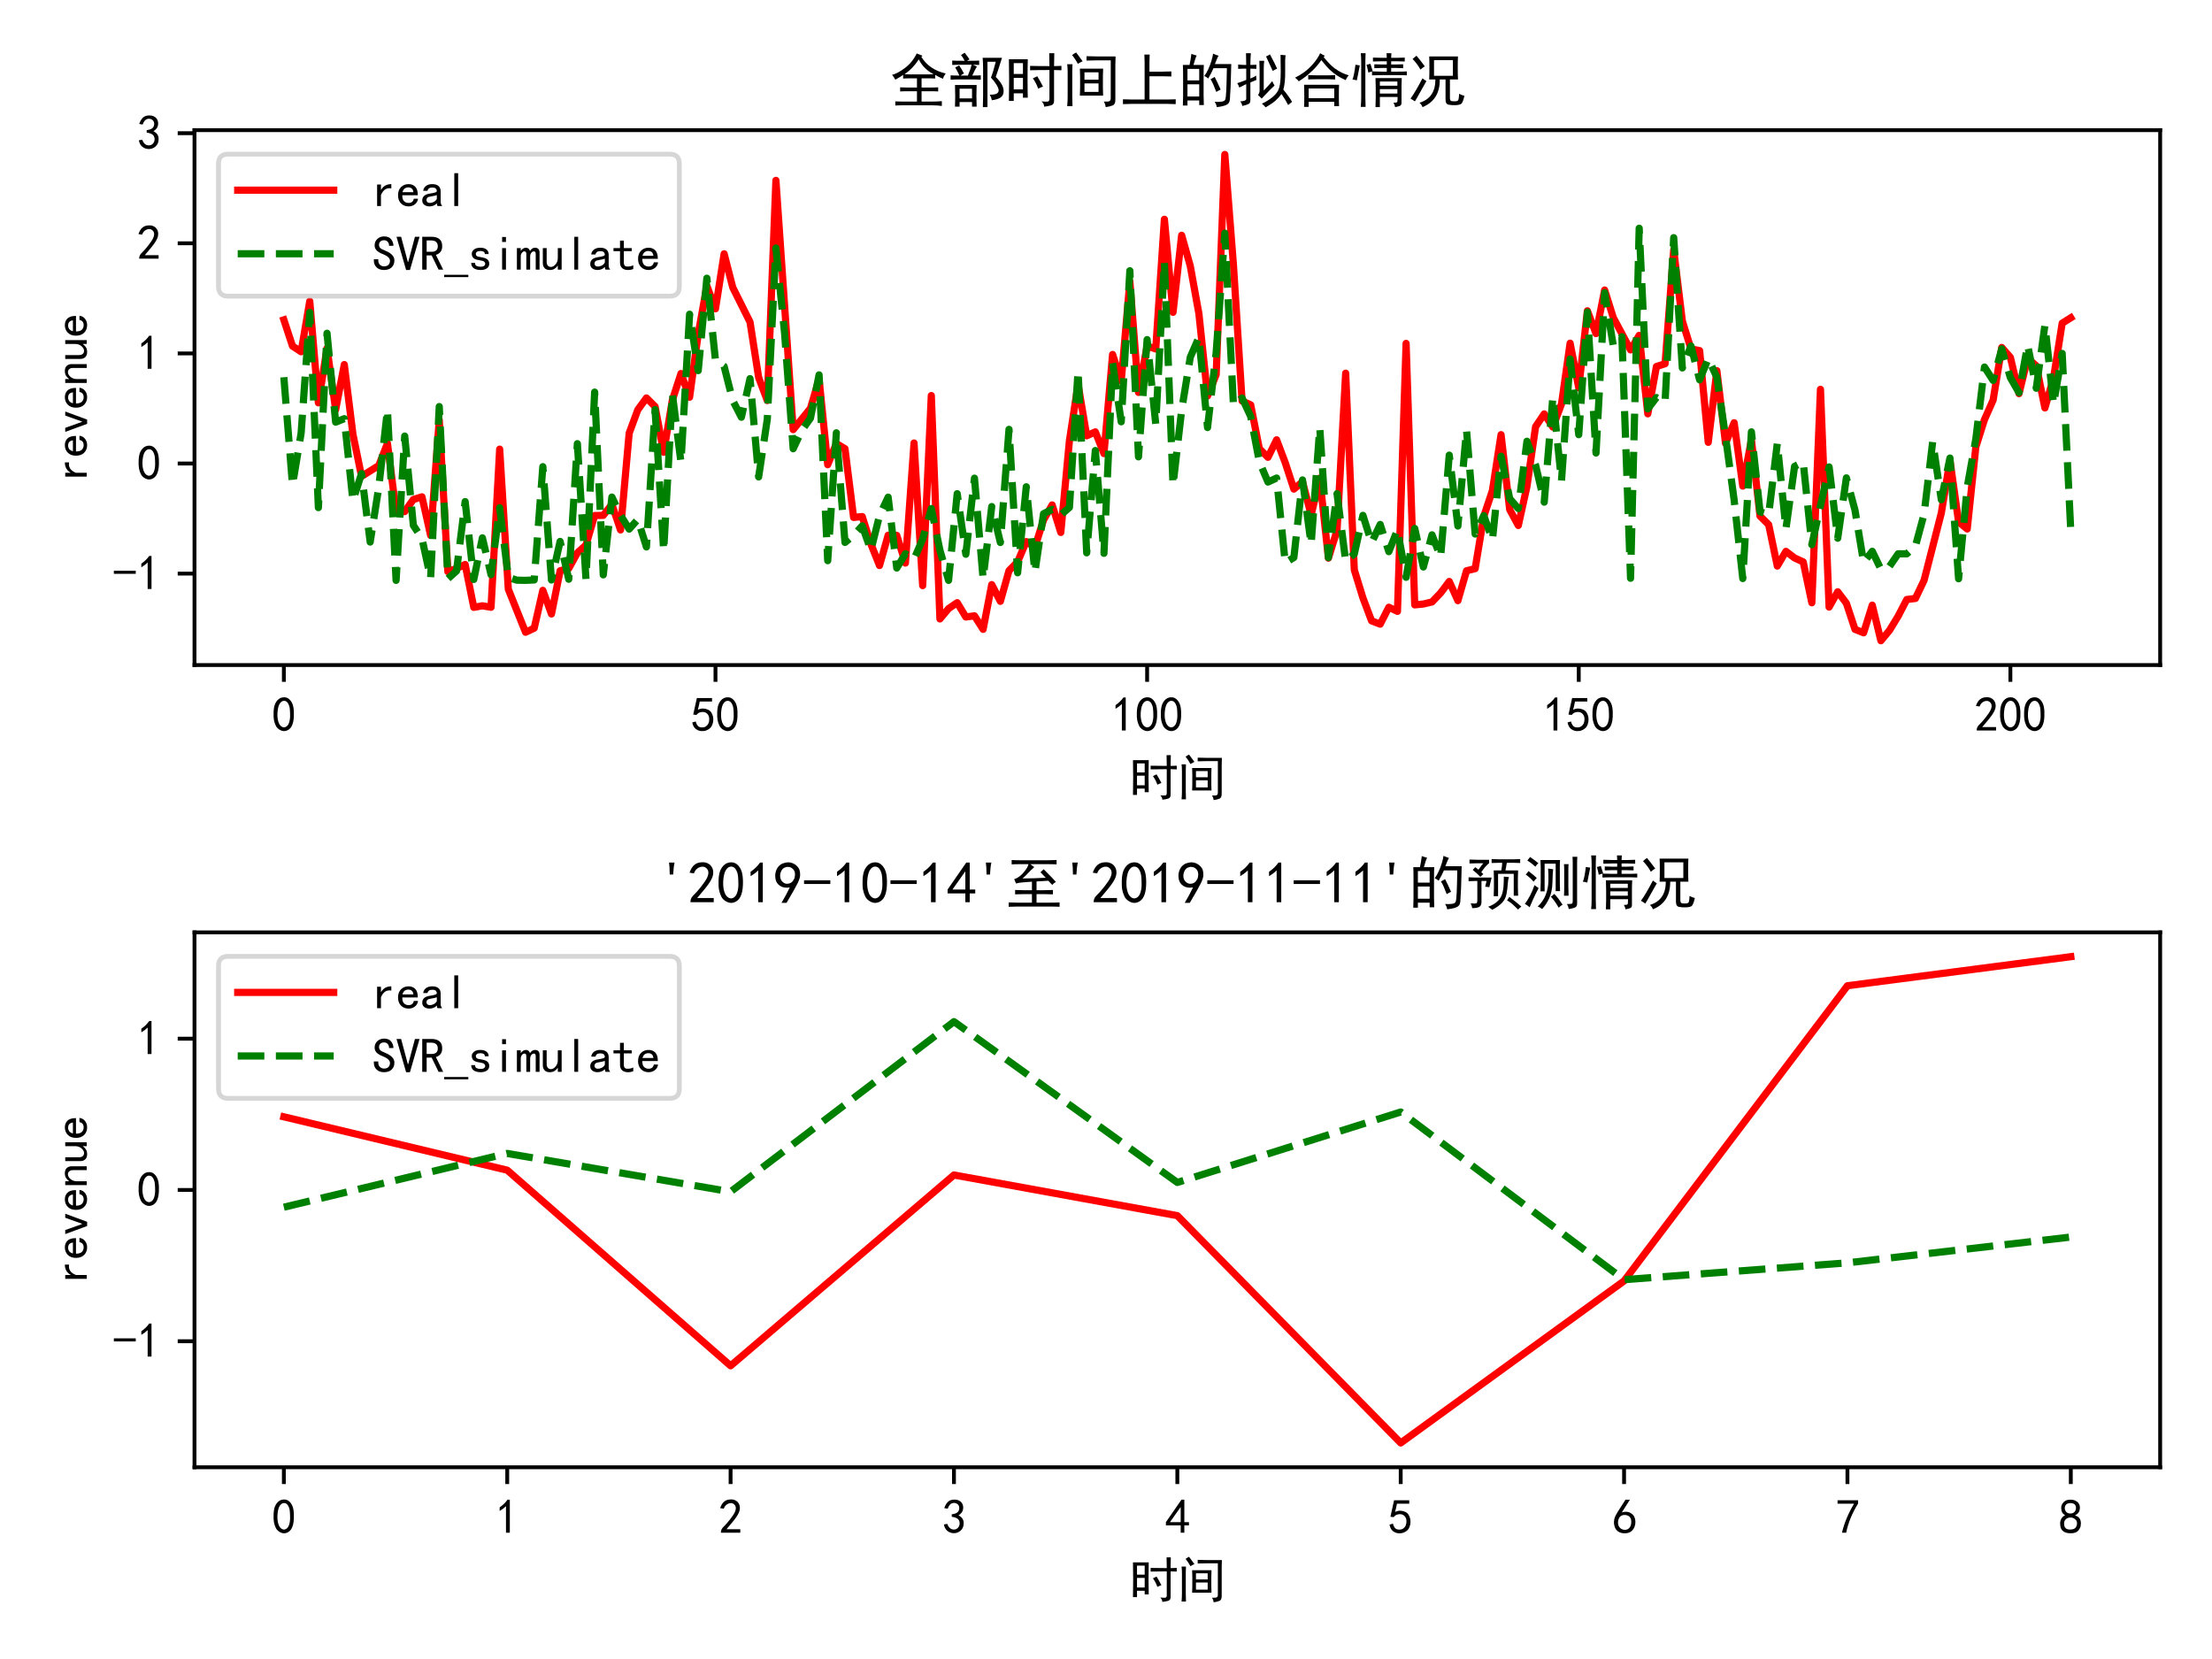 <?xml version="1.0" encoding="utf-8" standalone="no"?>
<!DOCTYPE svg PUBLIC "-//W3C//DTD SVG 1.1//EN"
  "http://www.w3.org/Graphics/SVG/1.1/DTD/svg11.dtd">
<svg xmlns:xlink="http://www.w3.org/1999/xlink" width="460.8pt" height="345.6pt" viewBox="0 0 460.8 345.6" xmlns="http://www.w3.org/2000/svg" version="1.1">
 <defs>
  <style type="text/css">*{stroke-linejoin: round; stroke-linecap: butt}</style>
 </defs>
 <g id="figure_1">
  <g id="patch_1">
   <path d="M 0 345.6 
L 460.8 345.6 
L 460.8 0 
L 0 0 
z
" style="fill: #ffffff"/>
  </g>
  <g id="axes_1">
   <g id="patch_2">
    <path d="M 40.52 138.541 
L 450 138.541 
L 450 27.116 
L 40.52 27.116 
z
" style="fill: #ffffff"/>
   </g>
   <g id="matplotlib.axis_1">
    <g id="xtick_1">
     <g id="line2d_1">
      <defs>
       <path id="mf0301e6ec4" d="M 0 0 
L 0 3.5 
" style="stroke: #000000; stroke-width: 0.8"/>
      </defs>
      <g>
       <use xlink:href="#mf0301e6ec4" x="59.133" y="138.541" style="stroke: #000000; stroke-width: 0.8"/>
      </g>
     </g>
     <g id="text_1">
      <!-- 0 -->
      <g transform="translate(56.633 152.416) scale(0.1 -0.1)">
       <defs>
        <path id="SimHei-30" d="M 225 2537 
Q 250 3200 412 3587 
Q 575 3975 875 4225 
Q 1175 4475 1612 4475 
Q 2050 4475 2375 4112 
Q 2700 3750 2800 3200 
Q 2900 2650 2862 1937 
Q 2825 1225 2612 775 
Q 2400 325 1975 150 
Q 1550 -25 1125 187 
Q 700 400 525 750 
Q 350 1100 275 1487 
Q 200 1875 225 2537 
z
M 750 2687 
Q 675 2000 800 1462 
Q 925 925 1212 700 
Q 1500 475 1800 612 
Q 2100 750 2237 1162 
Q 2375 1575 2375 2062 
Q 2375 2550 2337 2950 
Q 2300 3350 2112 3675 
Q 1925 4000 1612 4012 
Q 1300 4025 1062 3700 
Q 825 3375 750 2687 
z
" transform="scale(0.016)"/>
       </defs>
       <use xlink:href="#SimHei-30"/>
      </g>
     </g>
    </g>
    <g id="xtick_2">
     <g id="line2d_2">
      <g>
       <use xlink:href="#mf0301e6ec4" x="149.049" y="138.541" style="stroke: #000000; stroke-width: 0.8"/>
      </g>
     </g>
     <g id="text_2">
      <!-- 50 -->
      <g transform="translate(144.049 152.416) scale(0.1 -0.1)">
       <defs>
        <path id="SimHei-35" d="M 550 1325 
Q 725 650 1150 575 
Q 1575 500 1837 662 
Q 2100 825 2212 1087 
Q 2325 1350 2312 1675 
Q 2300 2000 2137 2225 
Q 1975 2450 1725 2525 
Q 1475 2600 1162 2525 
Q 850 2450 650 2175 
L 225 2225 
Q 275 2375 700 4375 
L 2675 4375 
L 2675 3925 
L 1075 3925 
Q 950 3250 825 2850 
Q 1200 3025 1525 3012 
Q 1850 3000 2150 2862 
Q 2450 2725 2587 2487 
Q 2725 2250 2787 2012 
Q 2850 1775 2837 1500 
Q 2825 1225 2725 937 
Q 2625 650 2425 462 
Q 2225 275 1937 162 
Q 1650 50 1275 75 
Q 900 100 562 350 
Q 225 600 100 1200 
L 550 1325 
z
" transform="scale(0.016)"/>
       </defs>
       <use xlink:href="#SimHei-35"/>
       <use xlink:href="#SimHei-30" x="50"/>
      </g>
     </g>
    </g>
    <g id="xtick_3">
     <g id="line2d_3">
      <g>
       <use xlink:href="#mf0301e6ec4" x="238.966" y="138.541" style="stroke: #000000; stroke-width: 0.8"/>
      </g>
     </g>
     <g id="text_3">
      <!-- 100 -->
      <g transform="translate(231.466 152.416) scale(0.1 -0.1)">
       <defs>
        <path id="SimHei-31" d="M 1400 3600 
Q 1075 3275 575 2975 
L 575 3450 
Q 1200 3875 1600 4450 
L 1900 4450 
L 1900 150 
L 1400 150 
L 1400 3600 
z
" transform="scale(0.016)"/>
       </defs>
       <use xlink:href="#SimHei-31"/>
       <use xlink:href="#SimHei-30" x="50"/>
       <use xlink:href="#SimHei-30" x="100"/>
      </g>
     </g>
    </g>
    <g id="xtick_4">
     <g id="line2d_4">
      <g>
       <use xlink:href="#mf0301e6ec4" x="328.882" y="138.541" style="stroke: #000000; stroke-width: 0.8"/>
      </g>
     </g>
     <g id="text_4">
      <!-- 150 -->
      <g transform="translate(321.382 152.416) scale(0.1 -0.1)">
       <use xlink:href="#SimHei-31"/>
       <use xlink:href="#SimHei-35" x="50"/>
       <use xlink:href="#SimHei-30" x="100"/>
      </g>
     </g>
    </g>
    <g id="xtick_5">
     <g id="line2d_5">
      <g>
       <use xlink:href="#mf0301e6ec4" x="418.799" y="138.541" style="stroke: #000000; stroke-width: 0.8"/>
      </g>
     </g>
     <g id="text_5">
      <!-- 200 -->
      <g transform="translate(411.299 152.416) scale(0.1 -0.1)">
       <defs>
        <path id="SimHei-32" d="M 300 250 
Q 325 625 650 925 
Q 975 1225 1475 1862 
Q 1975 2500 2125 2850 
Q 2275 3200 2237 3450 
Q 2200 3700 2000 3862 
Q 1800 4025 1537 4000 
Q 1275 3975 1037 3800 
Q 800 3625 675 3275 
L 200 3350 
Q 400 3925 712 4187 
Q 1025 4450 1450 4475 
Q 1700 4500 1900 4462 
Q 2100 4425 2312 4287 
Q 2525 4150 2662 3875 
Q 2800 3600 2762 3212 
Q 2725 2825 2375 2287 
Q 2025 1750 1025 600 
L 2825 600 
L 2825 150 
L 300 150 
L 300 250 
z
" transform="scale(0.016)"/>
       </defs>
       <use xlink:href="#SimHei-32"/>
       <use xlink:href="#SimHei-30" x="50"/>
       <use xlink:href="#SimHei-30" x="100"/>
      </g>
     </g>
    </g>
    <g id="text_6">
     <!-- 时间 -->
     <g transform="translate(235.26 165.673) scale(0.1 -0.1)">
      <defs>
       <path id="SimHei-65f6" d="M 2525 4575 
Q 2500 3675 2500 2400 
Q 2500 1125 2525 400 
L 2000 400 
L 2000 875 
L 1000 875 
L 1000 50 
L 475 50 
Q 500 1200 500 2350 
Q 500 3525 475 4575 
L 2525 4575 
z
M 4875 3825 
Q 4875 4575 4850 5225 
L 5400 5225 
Q 5375 4575 5375 3825 
Q 5750 3825 6175 3850 
L 6175 3375 
Q 5750 3400 5375 3400 
L 5375 50 
Q 5375 -325 5075 -425 
Q 4775 -525 4300 -575 
Q 4300 -275 4025 0 
Q 4500 -50 4687 -25 
Q 4875 0 4875 300 
L 4875 3400 
Q 3625 3400 2775 3375 
L 2775 3850 
Q 3575 3825 4875 3825 
z
M 2000 1300 
L 2000 2550 
L 1000 2550 
L 1000 1300 
L 2000 1300 
z
M 2000 2975 
L 2000 4150 
L 1000 4150 
L 1000 2975 
L 2000 2975 
z
M 3550 2725 
Q 3875 2200 4175 1600 
Q 3925 1525 3650 1375 
Q 3450 1975 3075 2500 
Q 3300 2600 3550 2725 
z
" transform="scale(0.016)"/>
       <path id="SimHei-95f4" d="M 4450 3550 
Q 4425 3075 4425 2725 
L 4425 1400 
Q 4425 1075 4450 625 
L 1925 625 
Q 1950 1075 1950 1425 
L 1950 2725 
Q 1950 3075 1925 3550 
L 4450 3550 
z
M 5800 4875 
Q 5775 4400 5775 3925 
L 5775 250 
Q 5800 -325 5462 -450 
Q 5125 -575 4725 -625 
Q 4700 -325 4525 -25 
Q 5000 -50 5137 25 
Q 5275 100 5275 350 
L 5275 4450 
L 3775 4450 
Q 3175 4450 2650 4425 
L 2650 4900 
Q 3175 4875 3775 4875 
L 5800 4875 
z
M 550 -525 
Q 600 -25 600 525 
L 600 3150 
Q 600 3675 550 4025 
L 1125 4025 
Q 1100 3650 1100 3300 
L 1100 500 
Q 1100 0 1125 -525 
L 550 -525 
z
M 3950 1025 
L 3950 1950 
L 2425 1950 
L 2425 1025 
L 3950 1025 
z
M 3950 2350 
L 3950 3150 
L 2425 3150 
L 2425 2350 
L 3950 2350 
z
M 1525 5300 
Q 1750 5000 2225 4350 
Q 1950 4225 1700 4075 
Q 1450 4575 1075 5025 
Q 1350 5225 1525 5300 
z
" transform="scale(0.016)"/>
      </defs>
      <use xlink:href="#SimHei-65f6"/>
      <use xlink:href="#SimHei-95f4" x="100"/>
     </g>
    </g>
   </g>
   <g id="matplotlib.axis_2">
    <g id="ytick_1">
     <g id="line2d_6">
      <defs>
       <path id="m8d8cad3b06" d="M 0 0 
L -3.5 0 
" style="stroke: #000000; stroke-width: 0.8"/>
      </defs>
      <g>
       <use xlink:href="#m8d8cad3b06" x="40.52" y="119.498" style="stroke: #000000; stroke-width: 0.8"/>
      </g>
     </g>
     <g id="text_7">
      <!-- -1 -->
      <g transform="translate(23.52 122.936) scale(0.1 -0.1)">
       <defs>
        <path id="SimHei-2d" d="M 2975 2125 
L 125 2125 
L 125 2525 
L 2975 2525 
L 2975 2125 
z
" transform="scale(0.016)"/>
       </defs>
       <use xlink:href="#SimHei-2d"/>
       <use xlink:href="#SimHei-31" x="50"/>
      </g>
     </g>
    </g>
    <g id="ytick_2">
     <g id="line2d_7">
      <g>
       <use xlink:href="#m8d8cad3b06" x="40.52" y="96.56" style="stroke: #000000; stroke-width: 0.8"/>
      </g>
     </g>
     <g id="text_8">
      <!-- 0 -->
      <g transform="translate(28.52 99.998) scale(0.1 -0.1)">
       <use xlink:href="#SimHei-30"/>
      </g>
     </g>
    </g>
    <g id="ytick_3">
     <g id="line2d_8">
      <g>
       <use xlink:href="#m8d8cad3b06" x="40.52" y="73.622" style="stroke: #000000; stroke-width: 0.8"/>
      </g>
     </g>
     <g id="text_9">
      <!-- 1 -->
      <g transform="translate(28.52 77.06) scale(0.1 -0.1)">
       <use xlink:href="#SimHei-31"/>
      </g>
     </g>
    </g>
    <g id="ytick_4">
     <g id="line2d_9">
      <g>
       <use xlink:href="#m8d8cad3b06" x="40.52" y="50.684" style="stroke: #000000; stroke-width: 0.8"/>
      </g>
     </g>
     <g id="text_10">
      <!-- 2 -->
      <g transform="translate(28.52 54.122) scale(0.1 -0.1)">
       <use xlink:href="#SimHei-32"/>
      </g>
     </g>
    </g>
    <g id="ytick_5">
     <g id="line2d_10">
      <g>
       <use xlink:href="#m8d8cad3b06" x="40.52" y="27.746" style="stroke: #000000; stroke-width: 0.8"/>
      </g>
     </g>
     <g id="text_11">
      <!-- 3 -->
      <g transform="translate(28.52 31.184) scale(0.1 -0.1)">
       <defs>
        <path id="SimHei-33" d="M 250 1225 
L 700 1300 
Q 800 975 1025 762 
Q 1250 550 1587 562 
Q 1925 575 2125 837 
Q 2325 1100 2300 1437 
Q 2275 1775 2037 1962 
Q 1800 2150 1275 2225 
L 1275 2550 
Q 1800 2600 2037 2825 
Q 2275 3050 2250 3412 
Q 2225 3775 1925 3937 
Q 1625 4100 1287 3975 
Q 950 3850 750 3275 
L 300 3350 
Q 450 3800 712 4100 
Q 975 4400 1425 4450 
Q 1875 4500 2212 4337 
Q 2550 4175 2687 3837 
Q 2825 3500 2725 3100 
Q 2625 2700 2150 2400 
Q 2500 2250 2687 1950 
Q 2875 1650 2812 1162 
Q 2750 675 2375 375 
Q 2000 75 1525 87 
Q 1050 100 700 387 
Q 350 675 250 1225 
z
" transform="scale(0.016)"/>
       </defs>
       <use xlink:href="#SimHei-33"/>
      </g>
     </g>
    </g>
    <g id="text_12">
     <!-- revenue -->
     <g transform="translate(18.27 100.328) rotate(-90) scale(0.1 -0.1)">
      <defs>
       <path id="SimHei-72" d="M 2500 2425 
Q 2025 2500 1700 2287 
Q 1375 2075 1150 1550 
L 1150 125 
L 650 125 
L 650 2925 
L 1150 2925 
L 1150 2200 
Q 1375 2600 1712 2787 
Q 2050 2975 2500 2975 
L 2500 2425 
z
" transform="scale(0.016)"/>
       <path id="SimHei-65" d="M 2850 1075 
Q 2800 625 2450 350 
Q 2100 75 1625 75 
Q 1025 75 637 462 
Q 250 850 250 1525 
Q 250 2200 637 2587 
Q 1025 2975 1625 2975 
Q 2150 2975 2487 2637 
Q 2825 2300 2825 1525 
L 800 1525 
Q 800 975 1037 750 
Q 1275 525 1625 525 
Q 1900 525 2075 662 
Q 2250 800 2300 1075 
L 2850 1075 
z
M 2250 1925 
Q 2200 2275 2025 2412 
Q 1850 2550 1575 2550 
Q 1325 2550 1125 2412 
Q 925 2275 825 1925 
L 2250 1925 
z
" transform="scale(0.016)"/>
       <path id="SimHei-76" d="M 2875 2925 
L 1825 75 
L 1275 75 
L 225 2925 
L 750 2925 
L 1525 750 
L 1575 750 
L 2350 2925 
L 2875 2925 
z
" transform="scale(0.016)"/>
       <path id="SimHei-6e" d="M 2800 125 
L 2300 125 
L 2300 1925 
Q 2300 2225 2150 2400 
Q 2000 2575 1750 2575 
Q 1425 2575 1137 2237 
Q 850 1900 850 1400 
L 850 125 
L 350 125 
L 350 2925 
L 850 2925 
L 850 2400 
Q 1050 2675 1287 2825 
Q 1525 2975 1900 2975 
Q 2350 2975 2575 2725 
Q 2800 2475 2800 2100 
L 2800 125 
z
" transform="scale(0.016)"/>
       <path id="SimHei-75" d="M 2800 125 
L 2300 125 
L 2300 650 
Q 2100 375 1862 225 
Q 1625 75 1250 75 
Q 800 75 575 325 
Q 350 575 350 950 
L 350 2925 
L 850 2925 
L 850 1125 
Q 850 825 1000 650 
Q 1150 475 1400 475 
Q 1725 475 2012 812 
Q 2300 1150 2300 1650 
L 2300 2925 
L 2800 2925 
L 2800 125 
z
" transform="scale(0.016)"/>
      </defs>
      <use xlink:href="#SimHei-72"/>
      <use xlink:href="#SimHei-65" x="50"/>
      <use xlink:href="#SimHei-76" x="100"/>
      <use xlink:href="#SimHei-65" x="150"/>
      <use xlink:href="#SimHei-6e" x="200"/>
      <use xlink:href="#SimHei-75" x="250"/>
      <use xlink:href="#SimHei-65" x="300"/>
     </g>
    </g>
   </g>
   <g id="line2d_11">
    <path d="M 59.133 66.633 
L 60.931 72.093 
L 62.729 73.278 
L 64.528 62.753 
L 66.326 83.918 
L 68.124 72.554 
L 69.923 85.345 
L 71.721 75.95 
L 73.519 90.449 
L 75.318 99.232 
L 78.914 96.98 
L 80.713 92.368 
L 82.511 106.652 
L 84.309 106.569 
L 86.108 104.05 
L 87.906 103.5 
L 89.704 111.525 
L 91.503 87.514 
L 93.301 119.075 
L 95.099 118.423 
L 96.898 117.597 
L 98.696 126.524 
L 100.494 126.201 
L 102.293 126.505 
L 104.091 93.567 
L 105.889 122.734 
L 109.486 131.71 
L 111.284 130.86 
L 113.083 122.98 
L 114.881 127.903 
L 116.679 118.908 
L 118.478 118.428 
L 120.276 115.164 
L 122.074 113.532 
L 123.873 107.389 
L 125.671 107.361 
L 127.469 105.085 
L 129.268 110.395 
L 131.066 90.248 
L 132.864 85.37 
L 134.663 82.9 
L 136.461 84.686 
L 138.259 94.215 
L 140.058 83.373 
L 141.856 77.815 
L 143.654 82.746 
L 145.453 69.562 
L 147.251 59.557 
L 149.049 64.329 
L 150.848 52.875 
L 152.646 59.881 
L 156.243 67.089 
L 158.041 78.635 
L 159.839 83.437 
L 161.638 37.577 
L 165.234 89.498 
L 168.831 85.075 
L 170.629 78.953 
L 172.428 96.804 
L 174.226 92.402 
L 176.024 93.475 
L 177.823 107.789 
L 179.621 107.613 
L 181.419 113.318 
L 183.218 117.811 
L 185.016 111.497 
L 186.814 111.531 
L 188.613 117.295 
L 190.411 92.286 
L 192.209 121.993 
L 194.008 82.403 
L 195.806 128.933 
L 197.604 126.778 
L 199.403 125.548 
L 201.201 128.53 
L 202.999 128.29 
L 204.798 131.1 
L 206.596 121.785 
L 208.394 125.268 
L 210.193 118.879 
L 211.991 117.04 
L 213.789 112.825 
L 215.588 113.986 
L 217.386 108.321 
L 219.184 105.189 
L 220.983 110.92 
L 222.781 91.81 
L 224.579 80.05 
L 226.378 90.784 
L 228.176 89.97 
L 229.974 94.492 
L 231.773 73.845 
L 233.571 79.36 
L 235.369 58.638 
L 237.168 81.743 
L 238.966 72.079 
L 240.764 72.699 
L 242.563 45.678 
L 244.361 65.062 
L 246.159 49.015 
L 247.957 55.417 
L 249.756 65.365 
L 251.554 82.491 
L 253.352 78.036 
L 255.151 32.181 
L 256.949 55.233 
L 258.747 83.527 
L 260.546 84.347 
L 262.344 93.474 
L 264.142 95.266 
L 265.941 91.623 
L 267.739 96.394 
L 269.537 101.886 
L 271.336 100.36 
L 273.134 107.284 
L 274.932 99.604 
L 276.731 116.269 
L 278.529 110.467 
L 280.327 77.742 
L 282.126 118.725 
L 283.924 124.559 
L 285.722 129.333 
L 287.521 130.022 
L 289.319 126.5 
L 291.117 127.357 
L 292.916 71.537 
L 294.714 126.004 
L 296.512 125.826 
L 298.311 125.399 
L 300.109 123.518 
L 301.907 121.13 
L 303.706 125.127 
L 305.504 118.902 
L 307.302 118.459 
L 309.101 107.567 
L 310.899 102.177 
L 312.697 90.546 
L 314.496 106.15 
L 316.294 109.467 
L 318.092 101.331 
L 319.891 88.889 
L 321.689 86.224 
L 323.487 88.968 
L 325.286 84.162 
L 327.084 71.492 
L 328.882 80.796 
L 330.681 64.747 
L 332.479 69.498 
L 334.277 60.421 
L 336.076 66.165 
L 339.672 72.887 
L 341.471 69.862 
L 343.269 86.205 
L 345.067 76.35 
L 346.866 75.778 
L 348.664 52.065 
L 350.462 66.874 
L 352.261 72.675 
L 354.059 73.039 
L 355.857 92.144 
L 357.656 77.223 
L 359.454 92.358 
L 361.252 88.06 
L 363.051 101.258 
L 364.849 91.608 
L 366.647 107.52 
L 368.446 109.294 
L 370.244 117.918 
L 372.042 114.857 
L 373.841 116.232 
L 375.639 117.053 
L 377.437 125.567 
L 379.236 81.104 
L 381.034 126.464 
L 382.832 123.278 
L 384.631 125.657 
L 386.429 131.102 
L 388.227 131.821 
L 390.026 126.064 
L 391.824 133.476 
L 393.622 131.308 
L 395.421 128.353 
L 397.219 124.884 
L 399.017 124.671 
L 400.816 120.902 
L 404.412 106.876 
L 406.211 95.887 
L 408.009 108.707 
L 409.807 110.195 
L 411.606 93.085 
L 413.404 87.417 
L 415.202 83.346 
L 417.001 72.386 
L 418.799 74.447 
L 420.597 82.002 
L 422.396 74.633 
L 424.194 76.204 
L 425.992 84.981 
L 427.791 78.725 
L 429.589 67.324 
L 431.387 66.202 
L 431.387 66.202 
" clip-path="url(#p2e69a6f243)" style="fill: none; stroke: #ff0000; stroke-width: 1.5; stroke-linecap: square"/>
   </g>
   <g id="line2d_12">
    <path d="M 59.133 78.582 
L 60.931 101.047 
L 62.729 90.234 
L 64.528 65.07 
L 66.326 105.748 
L 68.124 69.426 
L 69.923 87.943 
L 71.721 87.216 
L 73.519 104.305 
L 75.318 98.655 
L 77.116 112.919 
L 78.914 101.422 
L 80.713 85.373 
L 82.511 120.9 
L 84.309 90.843 
L 86.108 109.439 
L 87.906 112.177 
L 89.704 120.473 
L 91.503 84.693 
L 93.301 120.553 
L 95.099 118.95 
L 96.898 104.49 
L 98.696 120.713 
L 100.494 112.042 
L 102.293 119.713 
L 104.091 105.781 
L 105.889 120.278 
L 107.688 120.862 
L 109.486 120.895 
L 111.284 120.813 
L 113.083 97.216 
L 114.881 120.817 
L 116.679 112.789 
L 118.478 120.668 
L 120.276 92.428 
L 122.074 120.65 
L 123.873 81.685 
L 125.671 119.753 
L 127.469 103.548 
L 129.268 107.341 
L 131.066 110.221 
L 132.864 108.203 
L 134.663 113.934 
L 136.461 85.322 
L 138.259 114.766 
L 140.058 81.992 
L 141.856 96.305 
L 143.654 65.455 
L 145.453 77.209 
L 147.251 57.954 
L 149.049 75.075 
L 150.848 76.32 
L 152.646 83.44 
L 154.444 86.92 
L 156.243 78.876 
L 158.041 99.347 
L 159.839 87.349 
L 161.638 51.669 
L 163.436 69.331 
L 165.234 93.482 
L 167.033 89.644 
L 168.831 87.113 
L 170.629 78.094 
L 172.428 116.799 
L 174.226 90.162 
L 176.024 112.995 
L 177.823 111.517 
L 179.621 109.537 
L 181.419 114.629 
L 183.218 107.397 
L 185.016 103.567 
L 186.814 118.329 
L 188.613 115.357 
L 190.411 116.483 
L 192.209 112.305 
L 194.008 105.948 
L 195.806 114.619 
L 197.604 120.9 
L 199.403 102.841 
L 201.201 115.458 
L 202.999 99.61 
L 204.798 120.51 
L 206.596 105.53 
L 208.394 113.016 
L 210.193 89.443 
L 211.991 119.322 
L 213.789 101.405 
L 215.588 119.166 
L 217.386 107.017 
L 219.184 106.114 
L 220.983 107.27 
L 222.781 105.705 
L 224.579 77.266 
L 226.378 115.164 
L 228.176 93.856 
L 229.974 115.267 
L 231.773 75.627 
L 233.571 87.869 
L 235.369 56.397 
L 237.168 95.168 
L 238.966 70.745 
L 240.764 88.349 
L 242.563 54.528 
L 244.361 101.051 
L 246.159 85.414 
L 247.957 74.409 
L 249.756 70.262 
L 251.554 89.064 
L 253.352 73.401 
L 255.151 48.568 
L 256.949 84.404 
L 258.747 82.907 
L 260.546 86.758 
L 262.344 96.173 
L 264.142 100.421 
L 265.941 99.586 
L 267.739 117.241 
L 269.537 116.145 
L 271.336 99.978 
L 273.134 113.358 
L 274.932 89.133 
L 276.731 116.158 
L 278.529 102.843 
L 280.327 116.909 
L 282.126 115.395 
L 283.924 107.359 
L 285.722 113.063 
L 287.521 109.254 
L 289.319 114.919 
L 291.117 110.367 
L 292.916 120.267 
L 294.714 110.087 
L 296.512 118.113 
L 298.311 111.417 
L 300.109 116.025 
L 301.907 94.813 
L 303.706 109.581 
L 305.504 89.614 
L 307.302 111.248 
L 309.101 107.411 
L 310.899 112.476 
L 312.697 95.041 
L 314.496 103.872 
L 316.294 105.941 
L 318.092 91.92 
L 319.891 96.894 
L 321.689 104.605 
L 323.487 82.728 
L 325.286 100.164 
L 327.084 74.784 
L 328.882 90.549 
L 330.681 65.018 
L 332.479 94.37 
L 334.277 60.971 
L 336.076 72.031 
L 337.874 70.147 
L 339.672 120.463 
L 341.471 47.547 
L 343.269 85.175 
L 345.067 82.816 
L 346.866 83.703 
L 348.664 49.51 
L 350.462 76.645 
L 352.261 72.077 
L 354.059 79.117 
L 355.857 74.708 
L 357.656 78.585 
L 359.454 90.892 
L 361.252 104.158 
L 363.051 120.519 
L 364.849 89.965 
L 366.647 106.609 
L 368.446 107.177 
L 370.244 92.372 
L 372.042 110.164 
L 373.841 97.157 
L 375.639 96.267 
L 377.437 113.473 
L 381.034 97.268 
L 382.832 112.119 
L 384.631 99.551 
L 386.429 106.276 
L 388.227 117.18 
L 390.026 114.84 
L 391.824 118.571 
L 393.622 117.983 
L 395.421 115.365 
L 397.219 115.37 
L 399.017 113.788 
L 400.816 107.123 
L 402.614 92.029 
L 404.412 104.1 
L 406.211 95.42 
L 408.009 120.565 
L 409.807 101.482 
L 411.606 91.408 
L 413.404 76.46 
L 415.202 79.25 
L 417.001 72.67 
L 418.799 78.677 
L 420.597 81.794 
L 422.396 71.894 
L 424.194 80.878 
L 425.992 67.727 
L 427.791 84.154 
L 429.589 73.622 
L 431.387 110.745 
L 431.387 110.745 
" clip-path="url(#p2e69a6f243)" style="fill: none; stroke-dasharray: 5.55,2.4; stroke-dashoffset: 0; stroke: #008000; stroke-width: 1.5"/>
   </g>
   <g id="patch_3">
    <path d="M 40.52 138.541 
L 40.52 27.116 
" style="fill: none; stroke: #000000; stroke-width: 0.8; stroke-linejoin: miter; stroke-linecap: square"/>
   </g>
   <g id="patch_4">
    <path d="M 450 138.541 
L 450 27.116 
" style="fill: none; stroke: #000000; stroke-width: 0.8; stroke-linejoin: miter; stroke-linecap: square"/>
   </g>
   <g id="patch_5">
    <path d="M 40.52 138.541 
L 450 138.541 
" style="fill: none; stroke: #000000; stroke-width: 0.8; stroke-linejoin: miter; stroke-linecap: square"/>
   </g>
   <g id="patch_6">
    <path d="M 40.52 27.116 
L 450 27.116 
" style="fill: none; stroke: #000000; stroke-width: 0.8; stroke-linejoin: miter; stroke-linecap: square"/>
   </g>
   <g id="text_13">
    <!-- 全部时间上的拟合情况 -->
    <g transform="translate(185.26 21.116) scale(0.12 -0.12)">
     <defs>
      <path id="SimHei-5168" d="M 3475 4825 
Q 4350 3425 6125 3025 
Q 5900 2750 5825 2450 
Q 5325 2650 4975 2875 
L 4975 2475 
Q 4700 2500 4100 2500 
L 3500 2500 
L 3500 1500 
L 4450 1500 
Q 4975 1500 5300 1525 
L 5300 1075 
Q 4975 1100 4450 1100 
L 3500 1100 
L 3500 -25 
L 4475 -25 
Q 5225 -25 5700 25 
L 5700 -500 
Q 5250 -425 4525 -425 
L 1775 -425 
Q 1025 -425 650 -450 
L 650 0 
Q 1025 -25 1775 -25 
L 3000 -25 
L 3000 1100 
L 2300 1100 
Q 1450 1100 1175 1075 
L 1175 1525 
Q 1450 1500 2275 1500 
L 3000 1500 
L 3000 2500 
L 2500 2500 
Q 1725 2500 1500 2475 
L 1500 2875 
Q 1275 2700 650 2350 
Q 500 2650 300 2875 
Q 900 3025 1700 3625 
Q 2500 4225 2975 5200 
Q 3275 5075 3600 4950 
L 3475 4825 
z
M 1650 2950 
Q 1950 2925 2525 2925 
L 4025 2925 
Q 4525 2925 4800 2950 
Q 3725 3500 3200 4550 
Q 2525 3525 1650 2950 
z
" transform="scale(0.016)"/>
      <path id="SimHei-90e8" d="M 5300 2650 
Q 5750 2200 5962 1812 
Q 6175 1425 6150 1025 
Q 6125 625 5812 412 
Q 5500 200 4875 125 
Q 4825 400 4650 725 
Q 5250 725 5437 862 
Q 5625 1000 5612 1225 
Q 5600 1450 5350 1850 
Q 5100 2250 4775 2575 
Q 4975 3025 5300 4300 
L 4400 4300 
L 4400 -625 
L 3900 -625 
Q 3925 -100 3925 575 
L 3925 3625 
Q 3925 4175 3875 4725 
L 5975 4725 
Q 5575 3425 5300 2650 
z
M 3225 1775 
Q 3200 1200 3200 625 
Q 3200 50 3225 -575 
L 2725 -575 
L 2725 -75 
L 1375 -75 
L 1375 -575 
L 875 -575 
Q 900 -50 900 525 
Q 900 1125 875 1775 
L 3225 1775 
z
M 1925 5275 
Q 2325 4775 2450 4550 
Q 2300 4475 2175 4400 
Q 3225 4400 3500 4425 
L 3500 3950 
Q 3325 3950 2825 3975 
L 3250 3775 
Q 3075 3500 2750 2800 
Q 3350 2800 3675 2825 
L 3675 2350 
Q 3350 2375 3025 2375 
L 1150 2375 
Q 700 2375 400 2350 
L 400 2825 
Q 575 2800 1350 2800 
Q 1175 3225 900 3675 
Q 1100 3775 1325 3900 
Q 1575 3550 1850 3025 
Q 1600 2900 1475 2800 
L 2275 2800 
Q 2600 3575 2675 3975 
L 2075 3975 
Q 925 3975 575 3950 
L 575 4425 
Q 875 4400 1925 4400 
Q 1725 4800 1525 5025 
Q 1750 5150 1925 5275 
z
M 2725 325 
L 2725 1375 
L 1375 1375 
L 1375 325 
L 2725 325 
z
" transform="scale(0.016)"/>
      <path id="SimHei-4e0a" d="M 3250 5075 
Q 3225 4650 3225 4275 
L 3225 3225 
L 4650 3225 
Q 5150 3225 5600 3250 
L 5600 2700 
Q 5100 2725 4600 2725 
L 3225 2725 
L 3225 200 
L 5200 200 
Q 5575 200 6075 225 
L 6075 -300 
Q 5600 -275 5200 -275 
L 1250 -275 
Q 850 -275 350 -300 
L 350 225 
Q 825 200 1250 200 
L 2700 200 
L 2700 4250 
Q 2700 4625 2675 5075 
L 3250 5075 
z
" transform="scale(0.016)"/>
      <path id="SimHei-7684" d="M 2100 4975 
Q 1975 4750 1750 3950 
L 2875 3950 
Q 2850 3525 2850 2875 
L 2850 675 
Q 2850 300 2875 -400 
L 2375 -400 
L 2375 100 
L 1100 100 
L 1100 -450 
L 600 -450 
Q 625 350 625 550 
L 625 2850 
Q 625 3525 600 3950 
L 1325 3950 
Q 1450 4525 1525 5150 
Q 1875 5025 2100 4975 
z
M 5825 3075 
Q 5800 1550 5700 175 
Q 5650 -275 5225 -425 
Q 4800 -575 4275 -625 
Q 4250 -350 4050 -50 
Q 4550 -75 4837 -25 
Q 5125 25 5200 200 
Q 5275 375 5312 1225 
Q 5350 2075 5375 3600 
L 3925 3600 
Q 3725 3125 3350 2475 
Q 3175 2650 2925 2750 
Q 3150 3050 3350 3475 
Q 3550 3900 3700 4400 
Q 3850 4900 3875 5175 
Q 4225 5025 4475 4950 
Q 4350 4750 4262 4512 
Q 4175 4275 4075 4050 
L 5850 4050 
Q 5825 3525 5825 3075 
z
M 2375 525 
L 2375 1850 
L 1100 1850 
L 1100 525 
L 2375 525 
z
M 2375 2275 
L 2375 3525 
L 1100 3525 
L 1100 2275 
L 2375 2275 
z
M 4350 2050 
Q 4500 1750 4700 1275 
Q 4525 1200 4225 1025 
Q 4050 1500 3900 1837 
Q 3750 2175 3600 2400 
Q 3775 2500 4050 2650 
L 4350 2050 
z
" transform="scale(0.016)"/>
      <path id="SimHei-62df" d="M 1675 125 
Q 1675 -175 1500 -275 
Q 1325 -375 800 -500 
Q 750 -225 575 0 
Q 1225 25 1225 275 
L 1225 1875 
Q 700 1625 475 1500 
Q 375 1800 250 1975 
Q 525 2050 1225 2325 
L 1225 3550 
Q 725 3550 350 3525 
L 350 4000 
Q 700 3950 1225 3950 
Q 1225 4625 1200 5225 
L 1725 5225 
Q 1675 4550 1675 3950 
Q 2025 3950 2325 3975 
L 2325 3525 
Q 1975 3550 1675 3550 
L 1675 2475 
Q 2150 2675 2300 2800 
Q 2300 2550 2325 2325 
Q 2125 2250 1675 2050 
L 1675 125 
z
M 4950 5050 
Q 5275 5025 5500 5000 
Q 5425 4650 5450 3337 
Q 5475 2025 5250 1275 
Q 5850 550 6200 -50 
Q 5975 -225 5775 -400 
Q 5525 100 5050 800 
Q 4800 450 4437 112 
Q 4075 -225 3325 -650 
Q 3175 -450 2925 -250 
Q 3425 -25 3900 325 
Q 4375 675 4612 1050 
Q 4850 1425 4925 2150 
Q 5000 2875 4950 5050 
z
M 2500 700 
Q 2675 875 2675 1200 
L 2675 3475 
Q 2675 3925 2650 4400 
L 3175 4400 
Q 3125 3975 3125 3500 
L 3125 1175 
Q 3775 1850 4050 2200 
Q 4150 1925 4300 1725 
Q 4025 1500 2900 300 
L 2500 700 
z
M 3800 5100 
Q 4375 4025 4575 3550 
Q 4250 3400 4100 3300 
Q 3850 3875 3375 4875 
Q 3575 4950 3800 5100 
z
" transform="scale(0.016)"/>
      <path id="SimHei-5408" d="M 5050 1800 
Q 5025 1550 5025 650 
Q 5025 -250 5050 -525 
L 4525 -525 
L 4525 -50 
L 1750 -50 
L 1750 -600 
L 1250 -600 
Q 1275 -300 1275 550 
Q 1275 1425 1250 1800 
L 5050 1800 
z
M 3375 4800 
Q 4100 3925 4550 3600 
Q 5000 3275 5375 3100 
Q 5750 2925 6100 2825 
Q 5850 2550 5775 2300 
Q 5275 2525 4875 2775 
Q 4475 3025 4062 3412 
Q 3650 3800 3125 4475 
Q 2650 3800 2187 3362 
Q 1725 2925 1400 2675 
Q 1075 2425 675 2175 
Q 625 2275 275 2575 
Q 800 2825 1275 3175 
Q 1750 3525 2225 4062 
Q 2700 4600 3000 5225 
Q 3275 5050 3500 4950 
L 3375 4800 
z
M 4525 350 
L 4525 1400 
L 1750 1400 
L 1750 350 
L 4525 350 
z
M 3925 2825 
Q 4325 2825 4625 2850 
L 4625 2375 
Q 4300 2400 3950 2400 
L 2550 2400 
Q 2025 2400 1700 2375 
L 1700 2850 
Q 2175 2825 2550 2825 
L 3925 2825 
z
" transform="scale(0.016)"/>
      <path id="SimHei-60c5" d="M 2775 1475 
Q 2775 2050 2750 2525 
L 5600 2525 
Q 5575 2100 5575 1725 
L 5575 -150 
Q 5575 -425 5375 -500 
Q 5175 -575 4875 -625 
Q 4850 -400 4700 -150 
Q 5050 -150 5100 -75 
Q 5150 0 5150 475 
L 3225 475 
L 3225 -625 
L 2750 -625 
Q 2775 -50 2775 375 
L 2775 1475 
z
M 2375 3250 
Q 2975 3225 3475 3225 
L 3975 3225 
L 3975 3625 
L 3500 3625 
Q 3075 3625 2625 3600 
L 2625 4025 
Q 3075 4000 3500 4000 
L 3975 4000 
L 3975 4350 
L 3450 4350 
Q 3050 4350 2475 4325 
L 2475 4750 
Q 3075 4725 3450 4725 
L 3975 4725 
Q 3975 4975 3950 5225 
L 4475 5225 
Q 4450 4975 4450 4725 
L 5125 4725 
Q 5550 4725 5925 4750 
L 5925 4325 
Q 5550 4350 5125 4350 
L 4450 4350 
L 4450 4000 
L 4925 4000 
Q 5325 4000 5750 4025 
L 5750 3600 
Q 5300 3625 4925 3625 
L 4450 3625 
L 4450 3225 
L 5175 3225 
Q 5775 3225 6150 3250 
L 6150 2825 
Q 5775 2850 5150 2850 
L 3500 2850 
Q 2850 2850 2375 2825 
L 2375 3250 
z
M 1675 5225 
Q 1650 4800 1650 4400 
L 1650 425 
Q 1650 -100 1675 -600 
L 1150 -600 
Q 1200 -100 1200 425 
L 1200 4325 
Q 1200 4825 1150 5225 
L 1675 5225 
z
M 5125 850 
L 5125 1325 
L 3225 1325 
L 3225 850 
L 5125 850 
z
M 5125 1700 
L 5125 2150 
L 3225 2150 
L 3225 1700 
L 5125 1700 
z
M 1050 3900 
Q 1000 3675 725 2275 
Q 500 2350 250 2375 
Q 425 2750 575 3975 
Q 800 3925 1050 3900 
z
M 1975 3125 
Q 1925 3425 1775 3975 
Q 1950 4000 2200 4075 
Q 2350 3550 2450 3275 
Q 2175 3200 1975 3125 
z
" transform="scale(0.016)"/>
      <path id="SimHei-51b5" d="M 5450 4875 
Q 5425 4500 5425 3675 
Q 5425 2850 5450 2375 
L 4575 2375 
L 4575 400 
Q 4575 50 4762 25 
Q 4950 0 5200 12 
Q 5450 25 5500 187 
Q 5550 350 5575 825 
Q 5850 675 6150 600 
Q 5975 -175 5775 -287 
Q 5575 -400 5175 -412 
Q 4775 -425 4437 -362 
Q 4100 -300 4100 200 
L 4100 2375 
L 3475 2375 
Q 3500 150 1600 -625 
Q 1525 -375 1275 -150 
Q 3000 375 3000 2375 
L 2325 2375 
Q 2350 2850 2350 3675 
Q 2350 4525 2325 4875 
L 5450 4875 
z
M 4900 2775 
L 4900 4475 
L 2850 4475 
L 2850 2775 
L 4900 2775 
z
M 2025 2200 
Q 1750 1725 1350 1000 
Q 950 275 775 0 
Q 525 175 300 300 
Q 800 975 1600 2500 
Q 1850 2300 2025 2200 
z
M 950 4950 
Q 1100 4775 1350 4462 
Q 1600 4150 1850 3800 
Q 1575 3625 1375 3450 
Q 1075 4025 525 4600 
Q 775 4825 950 4950 
z
" transform="scale(0.016)"/>
     </defs>
     <use xlink:href="#SimHei-5168"/>
     <use xlink:href="#SimHei-90e8" x="100"/>
     <use xlink:href="#SimHei-65f6" x="200"/>
     <use xlink:href="#SimHei-95f4" x="300"/>
     <use xlink:href="#SimHei-4e0a" x="400"/>
     <use xlink:href="#SimHei-7684" x="500"/>
     <use xlink:href="#SimHei-62df" x="600"/>
     <use xlink:href="#SimHei-5408" x="700"/>
     <use xlink:href="#SimHei-60c5" x="800"/>
     <use xlink:href="#SimHei-51b5" x="900"/>
    </g>
   </g>
   <g id="legend_1">
    <g id="patch_7">
     <path d="M 47.52 61.694 
L 139.52 61.694 
Q 141.52 61.694 141.52 59.694 
L 141.52 34.116 
Q 141.52 32.116 139.52 32.116 
L 47.52 32.116 
Q 45.52 32.116 45.52 34.116 
L 45.52 59.694 
Q 45.52 61.694 47.52 61.694 
z
" style="fill: #ffffff; opacity: 0.8; stroke: #cccccc; stroke-linejoin: miter"/>
    </g>
    <g id="line2d_13">
     <path d="M 49.52 39.616 
L 59.52 39.616 
L 69.52 39.616 
" style="fill: none; stroke: #ff0000; stroke-width: 1.5; stroke-linecap: square"/>
    </g>
    <g id="text_14">
     <!-- real -->
     <g transform="translate(77.52 43.116) scale(0.1 -0.1)">
      <defs>
       <path id="SimHei-61" d="M 2875 125 
L 2275 125 
Q 2225 175 2200 262 
Q 2175 350 2175 475 
Q 2000 275 1750 175 
Q 1500 75 1225 75 
Q 825 75 550 275 
Q 275 475 275 850 
Q 275 1225 525 1450 
Q 775 1675 1300 1750 
Q 1650 1800 1912 1875 
Q 2175 1950 2175 2075 
Q 2175 2225 2062 2375 
Q 1950 2525 1575 2525 
Q 1275 2525 1137 2412 
Q 1000 2300 950 2100 
L 400 2100 
Q 450 2500 762 2737 
Q 1075 2975 1575 2975 
Q 2125 2975 2400 2725 
Q 2675 2475 2675 2025 
L 2675 650 
Q 2675 500 2725 375 
Q 2775 250 2875 125 
z
M 2175 1050 
L 2175 1550 
Q 2025 1500 1887 1462 
Q 1750 1425 1425 1375 
Q 1050 1325 937 1200 
Q 825 1075 825 900 
Q 825 750 937 637 
Q 1050 525 1275 525 
Q 1500 525 1762 650 
Q 2025 775 2175 1050 
z
" transform="scale(0.016)"/>
       <path id="SimHei-6c" d="M 1825 125 
L 1325 125 
L 1325 4400 
L 1825 4400 
L 1825 125 
z
" transform="scale(0.016)"/>
      </defs>
      <use xlink:href="#SimHei-72"/>
      <use xlink:href="#SimHei-65" x="50"/>
      <use xlink:href="#SimHei-61" x="100"/>
      <use xlink:href="#SimHei-6c" x="150"/>
     </g>
    </g>
    <g id="line2d_14">
     <path d="M 49.52 52.866 
L 59.52 52.866 
L 69.52 52.866 
" style="fill: none; stroke-dasharray: 5.55,2.4; stroke-dashoffset: 0; stroke: #008000; stroke-width: 1.5"/>
    </g>
    <g id="text_15">
     <!-- SVR_simulate -->
     <g transform="translate(77.52 56.366) scale(0.1 -0.1)">
      <defs>
       <path id="SimHei-53" d="M 2900 1325 
Q 2900 750 2537 412 
Q 2175 75 1550 75 
Q 925 75 575 425 
Q 225 775 225 1300 
L 225 1475 
L 800 1475 
L 800 1325 
Q 800 950 1025 750 
Q 1250 550 1550 550 
Q 1950 550 2137 762 
Q 2325 975 2325 1275 
Q 2325 1525 2100 1737 
Q 1875 1950 1450 2125 
Q 850 2350 587 2625 
Q 325 2900 325 3275 
Q 325 3800 687 4125 
Q 1050 4450 1550 4450 
Q 2200 4450 2487 4062 
Q 2775 3675 2775 3225 
L 2200 3225 
Q 2225 3500 2050 3725 
Q 1875 3950 1550 3950 
Q 1250 3950 1075 3787 
Q 900 3625 900 3350 
Q 900 3125 1037 2962 
Q 1175 2800 1750 2575 
Q 2300 2350 2600 2037 
Q 2900 1725 2900 1325 
z
" transform="scale(0.016)"/>
       <path id="SimHei-56" d="M 3050 4400 
L 1800 75 
L 1300 75 
L 50 4400 
L 650 4400 
L 1525 1125 
L 1575 1125 
L 2450 4400 
L 3050 4400 
z
" transform="scale(0.016)"/>
       <path id="SimHei-52" d="M 3000 125 
L 2400 125 
L 1500 1975 
L 850 1975 
L 850 125 
L 275 125 
L 275 4400 
L 1525 4400 
Q 2125 4400 2500 4112 
Q 2875 3825 2875 3175 
Q 2875 2675 2625 2400 
Q 2375 2125 2050 2050 
L 3000 125 
z
M 2300 3175 
Q 2300 3525 2087 3725 
Q 1875 3925 1400 3925 
L 850 3925 
L 850 2450 
L 1550 2450 
Q 1850 2450 2075 2612 
Q 2300 2775 2300 3175 
z
" transform="scale(0.016)"/>
       <path id="SimHei-5f" d="M 3150 -850 
L 0 -850 
L 0 -550 
L 3150 -550 
L 3150 -850 
z
" transform="scale(0.016)"/>
       <path id="SimHei-73" d="M 2750 900 
Q 2750 500 2437 287 
Q 2125 75 1650 75 
Q 1050 75 725 312 
Q 400 550 400 1000 
L 900 1000 
Q 900 700 1112 600 
Q 1325 500 1625 500 
Q 1925 500 2075 612 
Q 2225 725 2225 900 
Q 2225 1025 2100 1150 
Q 1975 1275 1475 1350 
Q 900 1425 687 1637 
Q 475 1850 475 2200 
Q 475 2500 762 2737 
Q 1050 2975 1600 2975 
Q 2100 2975 2387 2750 
Q 2675 2525 2675 2150 
L 2175 2150 
Q 2175 2375 2012 2462 
Q 1850 2550 1600 2550 
Q 1275 2550 1137 2437 
Q 1000 2325 1000 2175 
Q 1000 2000 1125 1900 
Q 1250 1800 1650 1750 
Q 2300 1650 2525 1437 
Q 2750 1225 2750 900 
z
" transform="scale(0.016)"/>
       <path id="SimHei-69" d="M 1800 3725 
L 1300 3725 
L 1300 4375 
L 1800 4375 
L 1800 3725 
z
M 1800 125 
L 1300 125 
L 1300 2925 
L 1800 2925 
L 1800 125 
z
" transform="scale(0.016)"/>
       <path id="SimHei-6d" d="M 3050 125 
L 2550 125 
L 2550 2150 
Q 2550 2300 2500 2400 
Q 2450 2500 2300 2500 
Q 2125 2500 1975 2312 
Q 1825 2125 1825 1825 
L 1825 125 
L 1325 125 
L 1325 2150 
Q 1325 2300 1275 2400 
Q 1225 2500 1075 2500 
Q 900 2500 750 2312 
Q 600 2125 600 1825 
L 600 125 
L 100 125 
L 100 2925 
L 600 2925 
L 600 2550 
Q 725 2750 900 2862 
Q 1075 2975 1275 2975 
Q 1475 2975 1612 2862 
Q 1750 2750 1800 2550 
Q 1925 2750 2087 2862 
Q 2250 2975 2450 2975 
Q 2750 2975 2900 2812 
Q 3050 2650 3050 2350 
L 3050 125 
z
" transform="scale(0.016)"/>
       <path id="SimHei-74" d="M 2750 200 
Q 2625 150 2462 112 
Q 2300 75 2025 75 
Q 1575 75 1300 325 
Q 1025 575 1025 1025 
L 1025 2525 
L 175 2525 
L 175 2925 
L 1025 2925 
L 1025 3900 
L 1525 3900 
L 1525 2925 
L 2550 2925 
L 2550 2525 
L 1525 2525 
L 1525 1000 
Q 1525 800 1625 662 
Q 1725 525 2000 525 
Q 2275 525 2450 575 
Q 2625 625 2750 700 
L 2750 200 
z
" transform="scale(0.016)"/>
      </defs>
      <use xlink:href="#SimHei-53"/>
      <use xlink:href="#SimHei-56" x="50"/>
      <use xlink:href="#SimHei-52" x="100"/>
      <use xlink:href="#SimHei-5f" x="150"/>
      <use xlink:href="#SimHei-73" x="200"/>
      <use xlink:href="#SimHei-69" x="250"/>
      <use xlink:href="#SimHei-6d" x="300"/>
      <use xlink:href="#SimHei-75" x="350"/>
      <use xlink:href="#SimHei-6c" x="400"/>
      <use xlink:href="#SimHei-61" x="450"/>
      <use xlink:href="#SimHei-74" x="500"/>
      <use xlink:href="#SimHei-65" x="550"/>
     </g>
    </g>
   </g>
  </g>
  <g id="axes_2">
   <g id="patch_8">
    <path d="M 40.52 305.654 
L 450 305.654 
L 450 194.229 
L 40.52 194.229 
z
" style="fill: #ffffff"/>
   </g>
   <g id="matplotlib.axis_3">
    <g id="xtick_6">
     <g id="line2d_15">
      <g>
       <use xlink:href="#mf0301e6ec4" x="59.133" y="305.654" style="stroke: #000000; stroke-width: 0.8"/>
      </g>
     </g>
     <g id="text_16">
      <!-- 0 -->
      <g transform="translate(56.633 319.529) scale(0.1 -0.1)">
       <use xlink:href="#SimHei-30"/>
      </g>
     </g>
    </g>
    <g id="xtick_7">
     <g id="line2d_16">
      <g>
       <use xlink:href="#mf0301e6ec4" x="105.665" y="305.654" style="stroke: #000000; stroke-width: 0.8"/>
      </g>
     </g>
     <g id="text_17">
      <!-- 1 -->
      <g transform="translate(103.165 319.529) scale(0.1 -0.1)">
       <use xlink:href="#SimHei-31"/>
      </g>
     </g>
    </g>
    <g id="xtick_8">
     <g id="line2d_17">
      <g>
       <use xlink:href="#mf0301e6ec4" x="152.196" y="305.654" style="stroke: #000000; stroke-width: 0.8"/>
      </g>
     </g>
     <g id="text_18">
      <!-- 2 -->
      <g transform="translate(149.696 319.529) scale(0.1 -0.1)">
       <use xlink:href="#SimHei-32"/>
      </g>
     </g>
    </g>
    <g id="xtick_9">
     <g id="line2d_18">
      <g>
       <use xlink:href="#mf0301e6ec4" x="198.728" y="305.654" style="stroke: #000000; stroke-width: 0.8"/>
      </g>
     </g>
     <g id="text_19">
      <!-- 3 -->
      <g transform="translate(196.228 319.529) scale(0.1 -0.1)">
       <use xlink:href="#SimHei-33"/>
      </g>
     </g>
    </g>
    <g id="xtick_10">
     <g id="line2d_19">
      <g>
       <use xlink:href="#mf0301e6ec4" x="245.26" y="305.654" style="stroke: #000000; stroke-width: 0.8"/>
      </g>
     </g>
     <g id="text_20">
      <!-- 4 -->
      <g transform="translate(242.76 319.529) scale(0.1 -0.1)">
       <defs>
        <path id="SimHei-34" d="M 2000 1100 
L 75 1100 
L 75 1525 
L 2100 4450 
L 2475 4450 
L 2475 1525 
L 3075 1525 
L 3075 1100 
L 2475 1100 
L 2475 150 
L 2000 150 
L 2000 1100 
z
M 2000 1525 
L 2000 3500 
L 600 1525 
L 2000 1525 
z
" transform="scale(0.016)"/>
       </defs>
       <use xlink:href="#SimHei-34"/>
      </g>
     </g>
    </g>
    <g id="xtick_11">
     <g id="line2d_20">
      <g>
       <use xlink:href="#mf0301e6ec4" x="291.792" y="305.654" style="stroke: #000000; stroke-width: 0.8"/>
      </g>
     </g>
     <g id="text_21">
      <!-- 5 -->
      <g transform="translate(289.292 319.529) scale(0.1 -0.1)">
       <use xlink:href="#SimHei-35"/>
      </g>
     </g>
    </g>
    <g id="xtick_12">
     <g id="line2d_21">
      <g>
       <use xlink:href="#mf0301e6ec4" x="338.324" y="305.654" style="stroke: #000000; stroke-width: 0.8"/>
      </g>
     </g>
     <g id="text_22">
      <!-- 6 -->
      <g transform="translate(335.824 319.529) scale(0.1 -0.1)">
       <defs>
        <path id="SimHei-36" d="M 250 1612 
Q 275 1975 387 2225 
Q 500 2475 725 2850 
L 1750 4450 
L 2325 4450 
L 1275 2800 
Q 1950 2975 2350 2750 
Q 2750 2525 2887 2237 
Q 3025 1950 3037 1612 
Q 3050 1275 2937 950 
Q 2825 625 2537 362 
Q 2250 100 1737 75 
Q 1225 50 862 262 
Q 500 475 362 862 
Q 225 1250 250 1612 
z
M 1025 787 
Q 1250 550 1625 525 
Q 2000 500 2250 775 
Q 2500 1050 2500 1575 
Q 2500 2100 2187 2300 
Q 1875 2500 1487 2450 
Q 1100 2400 925 2075 
Q 750 1750 775 1387 
Q 800 1025 1025 787 
z
" transform="scale(0.016)"/>
       </defs>
       <use xlink:href="#SimHei-36"/>
      </g>
     </g>
    </g>
    <g id="xtick_13">
     <g id="line2d_22">
      <g>
       <use xlink:href="#mf0301e6ec4" x="384.855" y="305.654" style="stroke: #000000; stroke-width: 0.8"/>
      </g>
     </g>
     <g id="text_23">
      <!-- 7 -->
      <g transform="translate(382.355 319.529) scale(0.1 -0.1)">
       <defs>
        <path id="SimHei-37" d="M 850 150 
Q 1300 2050 2425 3925 
L 275 3925 
L 275 4375 
L 2950 4375 
L 2950 3950 
Q 1775 2050 1400 150 
L 850 150 
z
" transform="scale(0.016)"/>
       </defs>
       <use xlink:href="#SimHei-37"/>
      </g>
     </g>
    </g>
    <g id="xtick_14">
     <g id="line2d_23">
      <g>
       <use xlink:href="#mf0301e6ec4" x="431.387" y="305.654" style="stroke: #000000; stroke-width: 0.8"/>
      </g>
     </g>
     <g id="text_24">
      <!-- 8 -->
      <g transform="translate(428.887 319.529) scale(0.1 -0.1)">
       <defs>
        <path id="SimHei-38" d="M 175 1375 
Q 175 1675 325 1962 
Q 475 2250 825 2425 
Q 525 2600 425 2812 
Q 325 3025 312 3300 
Q 300 3575 387 3775 
Q 475 3975 650 4150 
Q 825 4325 1037 4387 
Q 1250 4450 1500 4450 
Q 1750 4450 1950 4400 
Q 2150 4350 2375 4187 
Q 2600 4025 2700 3725 
Q 2800 3425 2687 3025 
Q 2575 2625 2100 2400 
Q 2525 2275 2700 2012 
Q 2875 1750 2875 1375 
Q 2875 1000 2762 775 
Q 2650 550 2512 400 
Q 2375 250 2137 162 
Q 1900 75 1537 75 
Q 1175 75 912 162 
Q 650 250 475 425 
Q 300 600 237 837 
Q 175 1075 175 1375 
z
M 687 1400 
Q 675 1100 787 875 
Q 900 650 1200 587 
Q 1500 525 1825 600 
Q 2150 675 2275 950 
Q 2400 1225 2362 1500 
Q 2325 1775 2050 1962 
Q 1775 2150 1450 2125 
Q 1125 2100 912 1900 
Q 700 1700 687 1400 
z
M 775 3350 
Q 775 3100 950 2875 
Q 1125 2650 1500 2650 
Q 1875 2650 2062 2875 
Q 2250 3100 2237 3412 
Q 2225 3725 2012 3875 
Q 1800 4025 1437 4000 
Q 1075 3975 925 3787 
Q 775 3600 775 3350 
z
" transform="scale(0.016)"/>
       </defs>
       <use xlink:href="#SimHei-38"/>
      </g>
     </g>
    </g>
    <g id="text_25">
     <!-- 时间 -->
     <g transform="translate(235.26 332.787) scale(0.1 -0.1)">
      <use xlink:href="#SimHei-65f6"/>
      <use xlink:href="#SimHei-95f4" x="100"/>
     </g>
    </g>
   </g>
   <g id="matplotlib.axis_4">
    <g id="ytick_6">
     <g id="line2d_24">
      <g>
       <use xlink:href="#m8d8cad3b06" x="40.52" y="279.404" style="stroke: #000000; stroke-width: 0.8"/>
      </g>
     </g>
     <g id="text_26">
      <!-- -1 -->
      <g transform="translate(23.52 282.842) scale(0.1 -0.1)">
       <use xlink:href="#SimHei-2d"/>
       <use xlink:href="#SimHei-31" x="50"/>
      </g>
     </g>
    </g>
    <g id="ytick_7">
     <g id="line2d_25">
      <g>
       <use xlink:href="#m8d8cad3b06" x="40.52" y="247.892" style="stroke: #000000; stroke-width: 0.8"/>
      </g>
     </g>
     <g id="text_27">
      <!-- 0 -->
      <g transform="translate(28.52 251.33) scale(0.1 -0.1)">
       <use xlink:href="#SimHei-30"/>
      </g>
     </g>
    </g>
    <g id="ytick_8">
     <g id="line2d_26">
      <g>
       <use xlink:href="#m8d8cad3b06" x="40.52" y="216.38" style="stroke: #000000; stroke-width: 0.8"/>
      </g>
     </g>
     <g id="text_28">
      <!-- 1 -->
      <g transform="translate(28.52 219.818) scale(0.1 -0.1)">
       <use xlink:href="#SimHei-31"/>
      </g>
     </g>
    </g>
    <g id="text_29">
     <!-- revenue -->
     <g transform="translate(18.27 267.442) rotate(-90) scale(0.1 -0.1)">
      <use xlink:href="#SimHei-72"/>
      <use xlink:href="#SimHei-65" x="50"/>
      <use xlink:href="#SimHei-76" x="100"/>
      <use xlink:href="#SimHei-65" x="150"/>
      <use xlink:href="#SimHei-6e" x="200"/>
      <use xlink:href="#SimHei-75" x="250"/>
      <use xlink:href="#SimHei-65" x="300"/>
     </g>
    </g>
   </g>
   <g id="line2d_27">
    <path d="M 59.133 232.653 
L 105.665 243.769 
L 152.196 284.52 
L 198.728 244.772 
L 245.26 253.243 
L 291.792 300.589 
L 338.324 266.842 
L 384.855 205.349 
L 431.387 199.294 
" clip-path="url(#p85c33678ae)" style="fill: none; stroke: #ff0000; stroke-width: 1.5; stroke-linecap: square"/>
   </g>
   <g id="line2d_28">
    <path d="M 59.133 251.482 
L 105.665 240.283 
L 152.196 248.264 
L 198.728 212.825 
L 245.26 246.327 
L 291.792 231.652 
L 338.324 266.579 
L 384.855 263.073 
L 431.387 257.698 
" clip-path="url(#p85c33678ae)" style="fill: none; stroke-dasharray: 5.55,2.4; stroke-dashoffset: 0; stroke: #008000; stroke-width: 1.5"/>
   </g>
   <g id="patch_9">
    <path d="M 40.52 305.654 
L 40.52 194.229 
" style="fill: none; stroke: #000000; stroke-width: 0.8; stroke-linejoin: miter; stroke-linecap: square"/>
   </g>
   <g id="patch_10">
    <path d="M 450 305.654 
L 450 194.229 
" style="fill: none; stroke: #000000; stroke-width: 0.8; stroke-linejoin: miter; stroke-linecap: square"/>
   </g>
   <g id="patch_11">
    <path d="M 40.52 305.654 
L 450 305.654 
" style="fill: none; stroke: #000000; stroke-width: 0.8; stroke-linejoin: miter; stroke-linecap: square"/>
   </g>
   <g id="patch_12">
    <path d="M 40.52 194.229 
L 450 194.229 
" style="fill: none; stroke: #000000; stroke-width: 0.8; stroke-linejoin: miter; stroke-linecap: square"/>
   </g>
   <g id="text_30">
    <!-- '2019-10-14'至'2019-11-11'的预测情况 -->
    <g transform="translate(137.26 188.229) scale(0.12 -0.12)">
     <defs>
      <path id="SimHei-27" d="M 1700 4450 
Q 1625 4125 1600 3800 
L 1550 3150 
L 1175 3150 
L 1150 3950 
Q 1125 4200 1100 4450 
L 1700 4450 
z
" transform="scale(0.016)"/>
      <path id="SimHei-39" d="M 800 75 
Q 1350 1000 1700 1750 
Q 1075 1650 662 1912 
Q 250 2175 162 2625 
Q 75 3075 175 3437 
Q 275 3800 487 4037 
Q 700 4275 1000 4375 
Q 1300 4475 1537 4475 
Q 1775 4475 2025 4375 
Q 2275 4275 2475 4075 
Q 2675 3875 2750 3662 
Q 2825 3450 2825 3112 
Q 2825 2775 2575 2250 
Q 2325 1725 1350 75 
L 800 75 
z
M 662 2875 
Q 700 2550 937 2337 
Q 1175 2125 1450 2150 
Q 1725 2175 1887 2300 
Q 2050 2425 2200 2725 
Q 2300 3100 2250 3362 
Q 2200 3625 1987 3800 
Q 1775 3975 1525 3975 
Q 1375 4000 1137 3900 
Q 900 3800 762 3500 
Q 625 3200 662 2875 
z
" transform="scale(0.016)"/>
      <path id="SimHei-81f3" d="M 4250 3725 
Q 5275 2700 5575 2350 
Q 5350 2225 5175 2025 
Q 4950 2275 4750 2475 
Q 3925 2425 3475 2400 
L 3475 1450 
L 4275 1450 
Q 4800 1450 5250 1475 
L 5250 1000 
Q 4775 1025 4300 1025 
L 3475 1025 
L 3475 100 
L 4975 100 
Q 5550 100 5975 125 
L 5975 -350 
Q 5575 -325 4975 -325 
L 1325 -325 
Q 825 -325 450 -350 
L 450 125 
Q 850 100 1350 100 
L 2975 100 
L 2975 1025 
L 2025 1025 
Q 1550 1025 1150 1000 
L 1150 1475 
Q 1575 1450 2050 1450 
L 2975 1450 
L 2975 2375 
Q 2500 2350 1975 2300 
Q 1450 2250 1250 2175 
Q 1150 2425 1050 2650 
Q 1575 2800 2050 3350 
Q 2525 3900 2600 4275 
L 1700 4275 
Q 1150 4275 775 4250 
L 775 4725 
Q 1150 4700 1700 4700 
L 4700 4700 
Q 5225 4700 5650 4725 
L 5650 4250 
Q 5250 4275 4675 4275 
L 2800 4275 
Q 3000 4125 3225 3950 
Q 2900 3675 2537 3287 
Q 2175 2900 1950 2725 
Q 2700 2725 3300 2750 
Q 3900 2775 4475 2800 
Q 4250 3050 3900 3400 
Q 4075 3550 4250 3725 
z
" transform="scale(0.016)"/>
      <path id="SimHei-9884" d="M 5200 4800 
Q 5575 4800 5950 4825 
L 5950 4400 
Q 5575 4425 5200 4425 
L 4500 4425 
Q 4425 4050 4350 3600 
L 5725 3600 
Q 5700 3225 5700 2800 
L 5700 1725 
Q 5700 1300 5725 850 
L 5250 850 
L 5250 3225 
L 3550 3225 
L 3550 800 
L 3075 800 
Q 3100 1375 3100 1725 
L 3100 2775 
Q 3100 3175 3075 3600 
L 3900 3600 
Q 4000 4150 4000 4425 
L 3725 4425 
Q 3300 4425 2850 4400 
L 2850 4825 
Q 3325 4800 3725 4800 
L 5200 4800 
z
M 2600 1775 
Q 2350 1825 2150 1825 
Q 2250 2250 2300 2450 
L 1750 2450 
L 1750 125 
Q 1725 -300 1425 -400 
Q 1125 -500 750 -500 
Q 700 -225 575 25 
Q 1125 -25 1212 37 
Q 1300 100 1300 350 
L 1300 2450 
L 1025 2450 
Q 700 2450 350 2425 
L 350 2850 
Q 700 2825 1000 2825 
L 2850 2825 
Q 2725 2325 2600 1775 
z
M 4725 2875 
Q 4625 2575 4600 2100 
Q 4575 1625 4462 1037 
Q 4350 450 3962 62 
Q 3575 -325 2925 -675 
Q 2700 -500 2475 -350 
Q 3075 -125 3437 200 
Q 3800 525 3950 937 
Q 4100 1350 4137 1850 
Q 4175 2350 4175 2925 
L 4725 2875 
z
M 1625 2900 
Q 1275 3275 800 3650 
Q 925 3775 1075 3950 
Q 1250 3825 1425 3675 
Q 1750 4150 1950 4375 
L 1400 4375 
Q 900 4375 450 4350 
L 450 4775 
Q 900 4750 1375 4750 
L 2575 4750 
L 2575 4375 
Q 2200 4100 1725 3400 
L 1950 3200 
Q 1750 3025 1625 2900 
z
M 4775 725 
Q 5725 0 6075 -325 
Q 5850 -500 5725 -650 
Q 5400 -325 5137 -87 
Q 4875 150 4525 350 
Q 4650 525 4775 725 
z
" transform="scale(0.016)"/>
      <path id="SimHei-6d4b" d="M 4025 4725 
Q 4000 4475 4000 4000 
L 4000 2225 
Q 4000 1775 4025 1350 
L 3550 1350 
L 3550 4325 
L 2350 4325 
L 2350 1325 
L 1900 1325 
Q 1925 1775 1925 2225 
L 1925 4000 
Q 1925 4200 1900 4725 
L 4025 4725 
z
M 5900 5075 
Q 5875 4800 5875 4375 
L 5875 0 
Q 5875 -325 5650 -425 
Q 5425 -525 4975 -600 
Q 4925 -325 4775 -50 
Q 5125 -50 5262 -25 
Q 5400 0 5400 250 
L 5400 4375 
Q 5400 4775 5375 5075 
L 5900 5075 
z
M 3275 3725 
Q 3225 3400 3200 2325 
Q 3175 1250 2837 550 
Q 2500 -150 2075 -600 
Q 1850 -400 1600 -325 
Q 2200 250 2475 962 
Q 2750 1675 2762 2475 
Q 2775 3275 2725 3800 
Q 3000 3750 3275 3725 
z
M 4950 4275 
Q 4925 4000 4925 3575 
L 4925 1825 
Q 4925 1300 4950 850 
L 4450 850 
Q 4475 1150 4475 1825 
L 4475 3575 
Q 4475 4000 4450 4275 
L 4950 4275 
z
M 1700 1675 
Q 1375 1075 1112 487 
Q 850 -100 725 -400 
Q 500 -200 200 -25 
Q 475 300 762 850 
Q 1050 1400 1250 2000 
Q 1475 1825 1700 1675 
z
M 3400 1050 
Q 3800 650 4300 -125 
Q 4100 -225 3875 -450 
Q 3475 275 3025 750 
Q 3225 875 3400 1050 
z
M 600 3525 
Q 1125 3125 1500 2775 
Q 1300 2575 1150 2375 
Q 825 2775 300 3150 
Q 450 3300 600 3525 
z
M 1350 4000 
Q 950 4375 475 4675 
Q 625 4850 775 5050 
Q 1300 4700 1675 4375 
Q 1500 4250 1350 4000 
z
" transform="scale(0.016)"/>
     </defs>
     <use xlink:href="#SimHei-27"/>
     <use xlink:href="#SimHei-32" x="50"/>
     <use xlink:href="#SimHei-30" x="100"/>
     <use xlink:href="#SimHei-31" x="150"/>
     <use xlink:href="#SimHei-39" x="200"/>
     <use xlink:href="#SimHei-2d" x="250"/>
     <use xlink:href="#SimHei-31" x="300"/>
     <use xlink:href="#SimHei-30" x="350"/>
     <use xlink:href="#SimHei-2d" x="400"/>
     <use xlink:href="#SimHei-31" x="450"/>
     <use xlink:href="#SimHei-34" x="500"/>
     <use xlink:href="#SimHei-27" x="550"/>
     <use xlink:href="#SimHei-81f3" x="600"/>
     <use xlink:href="#SimHei-27" x="700"/>
     <use xlink:href="#SimHei-32" x="750"/>
     <use xlink:href="#SimHei-30" x="800"/>
     <use xlink:href="#SimHei-31" x="850"/>
     <use xlink:href="#SimHei-39" x="900"/>
     <use xlink:href="#SimHei-2d" x="950"/>
     <use xlink:href="#SimHei-31" x="1000"/>
     <use xlink:href="#SimHei-31" x="1050"/>
     <use xlink:href="#SimHei-2d" x="1100"/>
     <use xlink:href="#SimHei-31" x="1150"/>
     <use xlink:href="#SimHei-31" x="1200"/>
     <use xlink:href="#SimHei-27" x="1250"/>
     <use xlink:href="#SimHei-7684" x="1300"/>
     <use xlink:href="#SimHei-9884" x="1400"/>
     <use xlink:href="#SimHei-6d4b" x="1500"/>
     <use xlink:href="#SimHei-60c5" x="1600"/>
     <use xlink:href="#SimHei-51b5" x="1700"/>
    </g>
   </g>
   <g id="legend_2">
    <g id="patch_13">
     <path d="M 47.52 228.808 
L 139.52 228.808 
Q 141.52 228.808 141.52 226.808 
L 141.52 201.229 
Q 141.52 199.229 139.52 199.229 
L 47.52 199.229 
Q 45.52 199.229 45.52 201.229 
L 45.52 226.808 
Q 45.52 228.808 47.52 228.808 
z
" style="fill: #ffffff; opacity: 0.8; stroke: #cccccc; stroke-linejoin: miter"/>
    </g>
    <g id="line2d_29">
     <path d="M 49.52 206.729 
L 59.52 206.729 
L 69.52 206.729 
" style="fill: none; stroke: #ff0000; stroke-width: 1.5; stroke-linecap: square"/>
    </g>
    <g id="text_31">
     <!-- real -->
     <g transform="translate(77.52 210.229) scale(0.1 -0.1)">
      <use xlink:href="#SimHei-72"/>
      <use xlink:href="#SimHei-65" x="50"/>
      <use xlink:href="#SimHei-61" x="100"/>
      <use xlink:href="#SimHei-6c" x="150"/>
     </g>
    </g>
    <g id="line2d_30">
     <path d="M 49.52 219.979 
L 59.52 219.979 
L 69.52 219.979 
" style="fill: none; stroke-dasharray: 5.55,2.4; stroke-dashoffset: 0; stroke: #008000; stroke-width: 1.5"/>
    </g>
    <g id="text_32">
     <!-- SVR_simulate -->
     <g transform="translate(77.52 223.479) scale(0.1 -0.1)">
      <use xlink:href="#SimHei-53"/>
      <use xlink:href="#SimHei-56" x="50"/>
      <use xlink:href="#SimHei-52" x="100"/>
      <use xlink:href="#SimHei-5f" x="150"/>
      <use xlink:href="#SimHei-73" x="200"/>
      <use xlink:href="#SimHei-69" x="250"/>
      <use xlink:href="#SimHei-6d" x="300"/>
      <use xlink:href="#SimHei-75" x="350"/>
      <use xlink:href="#SimHei-6c" x="400"/>
      <use xlink:href="#SimHei-61" x="450"/>
      <use xlink:href="#SimHei-74" x="500"/>
      <use xlink:href="#SimHei-65" x="550"/>
     </g>
    </g>
   </g>
  </g>
 </g>
 <defs>
  <clipPath id="p2e69a6f243">
   <rect x="40.52" y="27.116" width="409.48" height="111.424"/>
  </clipPath>
  <clipPath id="p85c33678ae">
   <rect x="40.52" y="194.229" width="409.48" height="111.424"/>
  </clipPath>
 </defs>
</svg>
